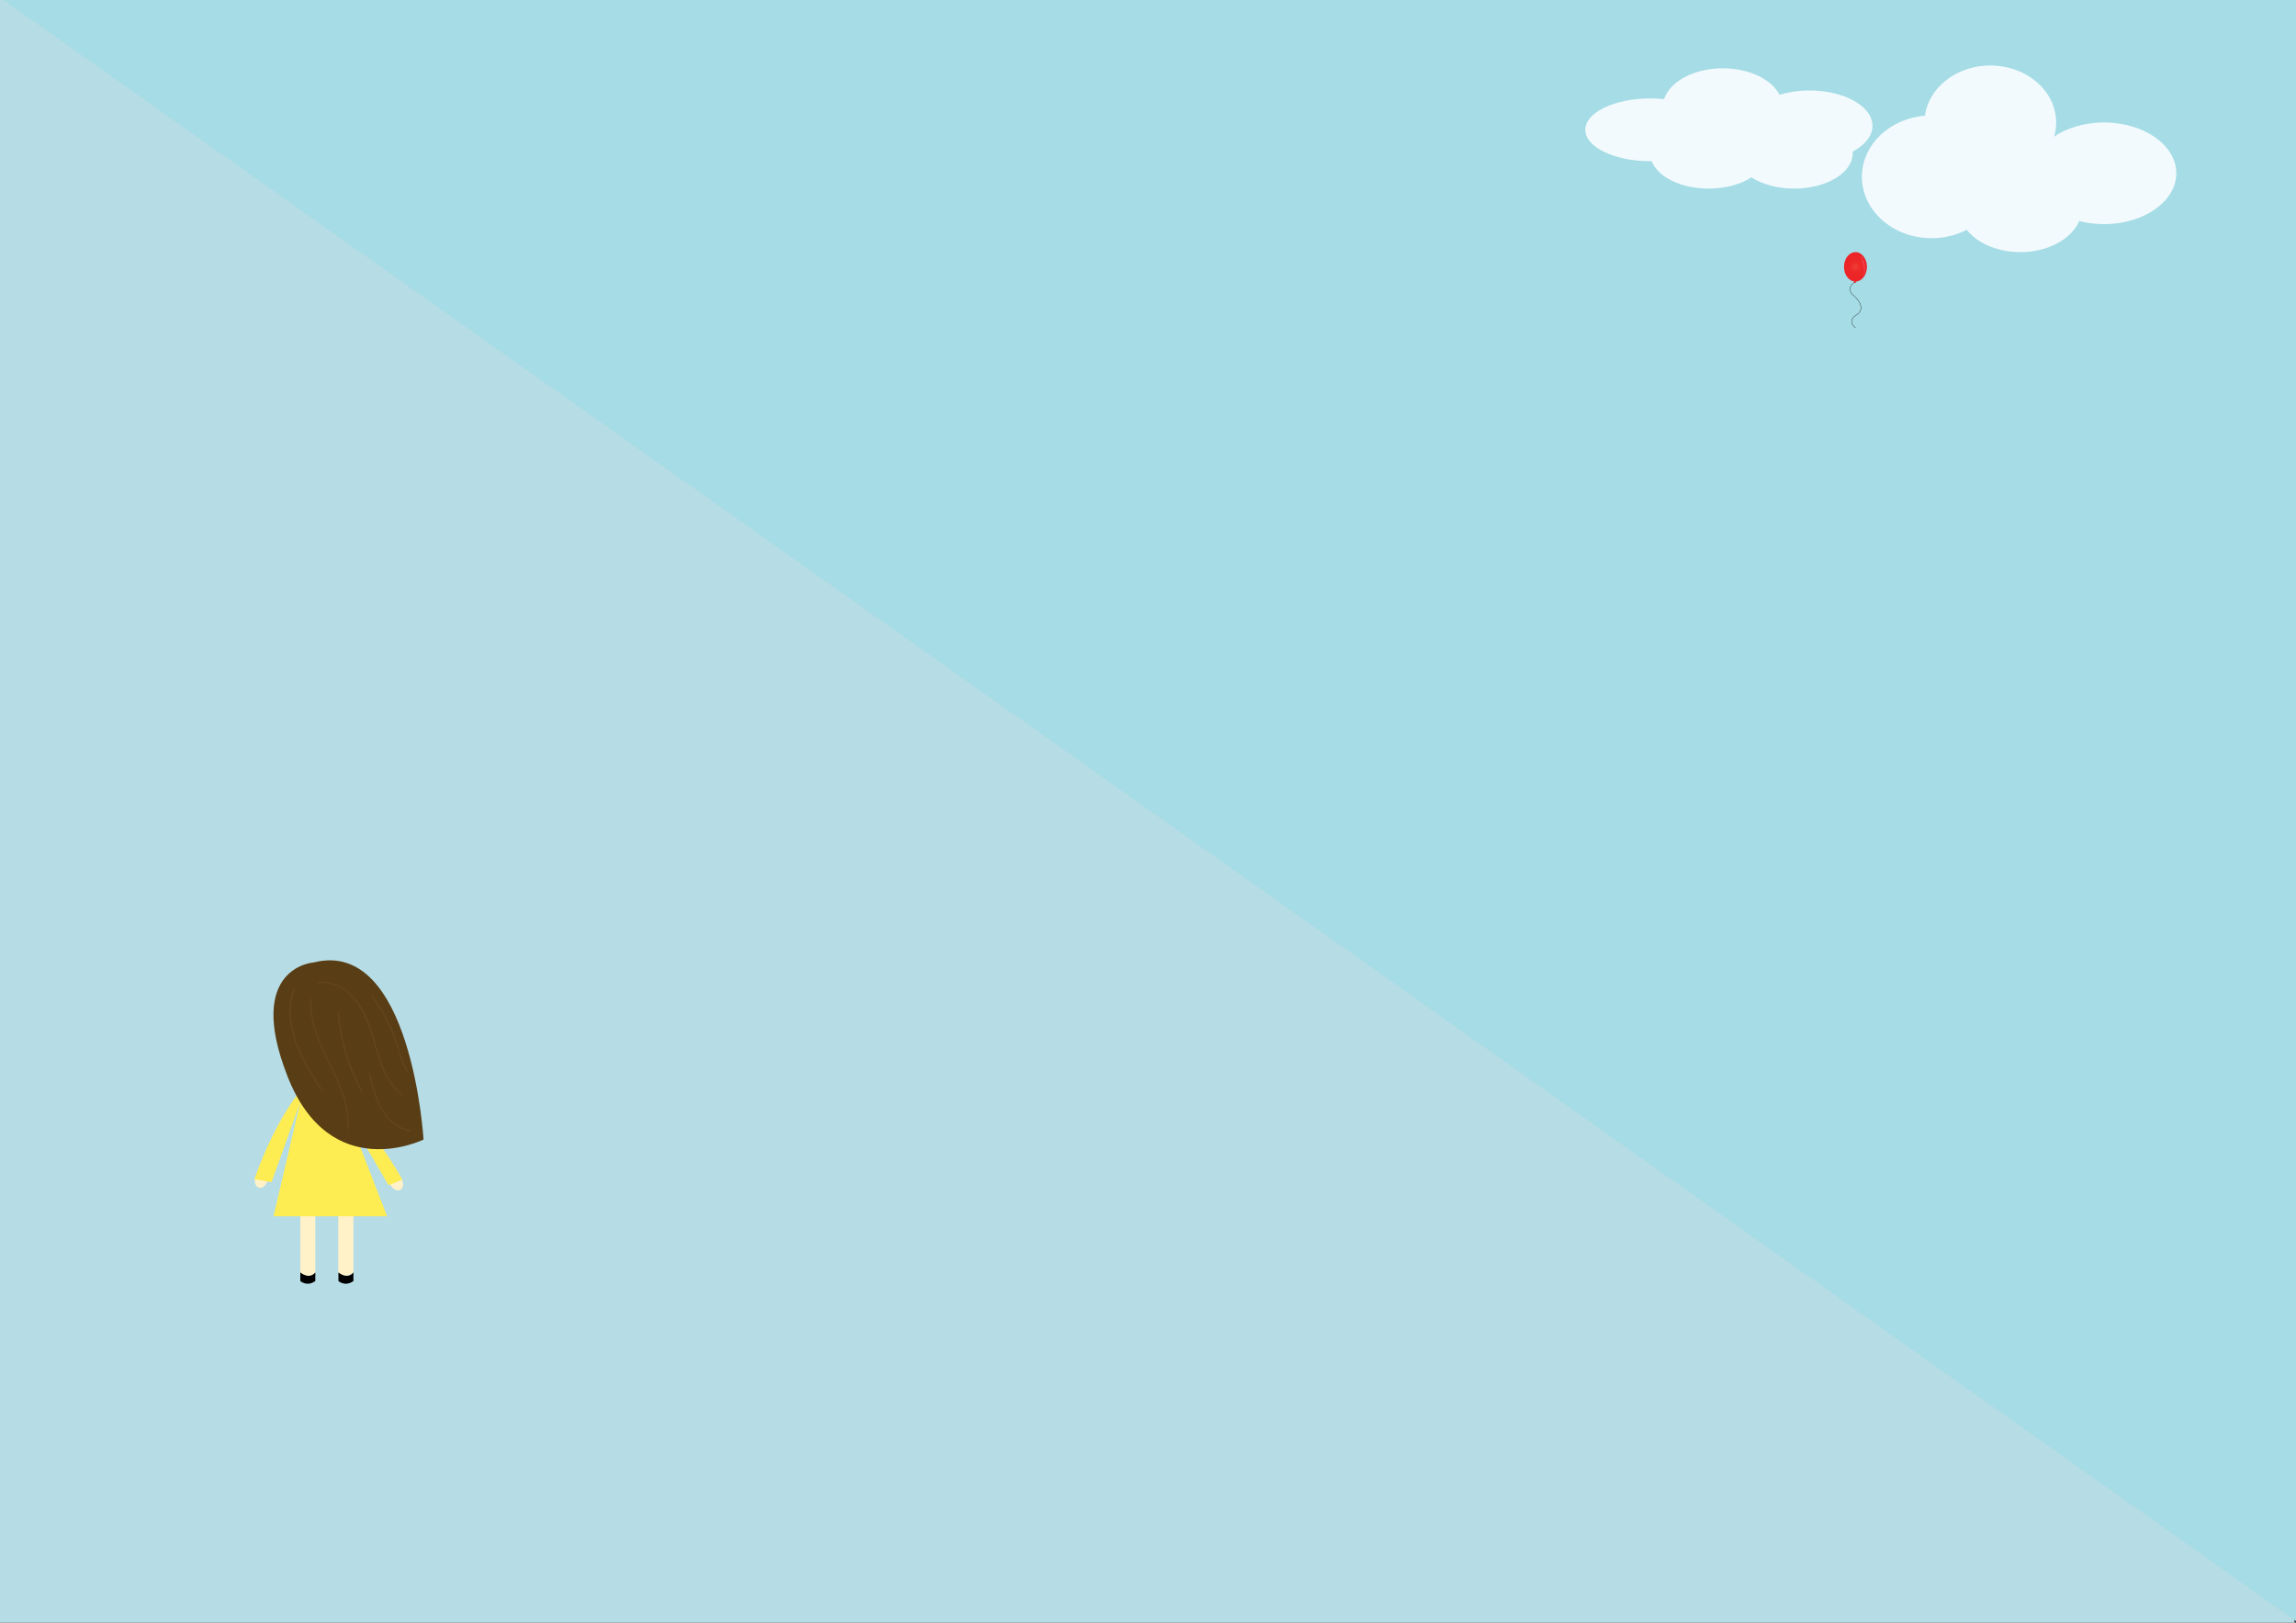 <?xml version="1.0" encoding="utf-8"?>
<!-- Generator: Adobe Illustrator 18.0.0, SVG Export Plug-In . SVG Version: 6.00 Build 0)  -->
<!DOCTYPE svg PUBLIC "-//W3C//DTD SVG 1.1//EN" "http://www.w3.org/Graphics/SVG/1.1/DTD/svg11.dtd">
<svg version="1.1" id="Layer_1" xmlns="http://www.w3.org/2000/svg" xmlns:xlink="http://www.w3.org/1999/xlink" x="0px" y="0px"
	 viewBox="0 0 1500 1060" style="enable-background:new 0 0 1500 1060;" xml:space="preserve">
<rect x="0" y="0" width="1500" height="1060" fill="#333333" stroke="none"/>
<style type="text/css">
	.st0{fill:#B6DCE5;}
	.st1{fill:#A5DCE5;}
	.st2{fill:#FFFFFF;stroke:#000000;stroke-miterlimit:10;}
	.st3{fill:#FFF2C8;}
	.st4{fill:#FEED52;}
	.st5{fill:#583D15;}
	.st6{fill:#63441A;}
	.st7{fill:none;stroke:#000000;stroke-width:0.2;stroke-miterlimit:10;}
	.st8{fill:url(#SVGID_1_);}
	.st9{fill:#ED1F24;}
	.st10{fill:#EF3A47;}
	.st11{fill:url(#SVGID_2_);}
	.st12{fill:#F3FAFE;}
</style>
<rect y="0" class="st0" width="1499" height="1061.3"/>
<polygon class="st1" points="0.5,-1.3 1500.5,1059.3 1500.5,0 "/>
<circle class="st2" cx="1561" cy="382.6" r="10.4"/>
<g>
	
		<ellipse transform="matrix(0.964 0.267 -0.267 0.964 211.387 -17.741)" class="st3" cx="171.1" cy="770.1" rx="4.1" ry="5.7"/>
	<ellipse transform="matrix(0.866 -0.5 0.5 0.866 -351.502 232.861)" class="st3" cx="258.8" cy="772.3" rx="4.1" ry="5.7"/>
	<path class="st3" d="M230.9,833.4v-39.2H221v37.2c0,0,4.7,4.3,9.8,0"/>
	<path class="st3" d="M206,831.5v-37.2h-9.8v37.2C196.1,831.5,200.8,835.8,206,831.5"/>
	<polygon class="st4" points="178.7,794.5 198.4,710.4 220.3,710.4 252.9,794.5 	"/>
	<path class="st4" d="M200.8,707.1c0,0-19.2,19.3-34.6,63.2l11.2,2L200.8,707.1z"/>
	<path class="st4" d="M220,716.2c0,0,20.5,15.3,42.9,54.4l-9.1,3.6L220,716.2z"/>
	<path class="st5" d="M205,628.7c0,0-45.2,2.8-17.2,74.3c28,71.5,88.9,41.4,88.9,41.4S268.8,612.5,205,628.7z"/>
	<g>
		<g>
			<path class="st6" d="M207.7,642.5c20.2-2.5,30.3,18.1,35.1,34.2c4.2,14,7.6,29.2,19.5,38.9c0.5,0.4,1.2-0.3,0.7-0.7
				c-15.2-12.4-16.1-33-23.2-49.9c-5.4-12.9-16.8-25.4-32.1-23.5C207.1,641.6,207.1,642.6,207.7,642.5L207.7,642.5z"/>
		</g>
	</g>
	<g>
		<g>
			<path class="st6" d="M268.2,738.2c-17.8-3.8-22.8-21.4-26.2-37c-0.1-0.6-1.1-0.4-1,0.3c3.4,15.9,8.8,33.8,26.8,37.7
				C268.6,739.3,268.9,738.4,268.2,738.2L268.2,738.2z"/>
		</g>
	</g>
	<g>
		<g>
			<path class="st6" d="M202.7,652.6c-2.1,30.8,26.4,53.9,24.1,84.7c0,0.6,1,0.6,1,0c2.3-30.8-26.2-53.9-24.1-84.7
				C203.7,652,202.7,652,202.7,652.6L202.7,652.6z"/>
		</g>
	</g>
	<g>
		<g>
			<path class="st6" d="M220.5,661.9c1.6,18.3,6.9,36,15.8,52.1c0.3,0.6,1.2,0.1,0.9-0.5c-8.7-16-14-33.4-15.6-51.6
				C221.5,661.3,220.5,661.3,220.5,661.9L220.5,661.9z"/>
		</g>
	</g>
	<g>
		<g>
			<path class="st6" d="M191.5,646.3c-8.2,24.2,5.8,47.1,18.7,66.6c0.4,0.5,1.2,0,0.9-0.5c-12.7-19.3-26.7-41.9-18.6-65.8
				C192.7,646,191.7,645.7,191.5,646.3L191.5,646.3z"/>
		</g>
	</g>
	<g>
		<g>
			<path class="st6" d="M242.6,651c5.8,7.9,10.7,16.4,14.2,25.6c3,7.7,4.4,16,8.7,23.1c0.3,0.6,1.2,0,0.9-0.5
				c-4.8-8-6.3-17.6-9.9-26.1c-3.4-8-7.8-15.6-13-22.6C243.1,649.9,242.2,650.4,242.6,651L242.6,651z"/>
		</g>
	</g>
	<path d="M206,831.2c-4.1,5-9.8,0-9.8,0v5.6c0,0,4.3,4,9.8,0V831.2z"/>
	<path d="M230.9,831.2c-4.1,5-9.8,0-9.8,0v5.6c0,0,4.3,4,9.8,0V831.2z"/>
</g>
<g>
	<path class="st7" d="M1212,184.1c0,0-7.3,4-0.5,9.5c0.5,0.4,0.9,0.8,1.3,1.2c1.8,2,5.9,7.5-0.4,11.2c0,0-6,3.6-0.2,8.1"/>
	<radialGradient id="SVGID_1_" cx="1212.225" cy="174.328" r="8.635" gradientUnits="userSpaceOnUse">
		<stop  offset="7.516645e-008" style="stop-color:#EF4136"/>
		<stop  offset="8.066029e-002" style="stop-color:#EE3B32"/>
		<stop  offset="0.282" style="stop-color:#ED2E2B"/>
		<stop  offset="0.535" style="stop-color:#EC2627"/>
		<stop  offset="1" style="stop-color:#EC2327"/>
	</radialGradient>
	<ellipse class="st8" cx="1212.2" cy="174.3" rx="7.5" ry="9.6"/>
	<path class="st9" d="M1211.3,183.9l-0.6,0.6c0,0,0.3-0.3,0.6-0.1c0.3,0.2,0.3,0.5,0.3,0.5s0.2-0.3,0.6-0.1c0,0,0.4-0.6,0.7-0.4
		l-0.3-0.6l-1.1-0.1L1211.3,183.9z"/>
	<path class="st10" d="M1217.4,180c2.5-2.7,0.3-10.4,0.3-10.4l-1.6,0.5c0,0,2.4,7.3,1.6,8.7L1217.4,180z"/>
	<polygon class="st10" points="1215.2,167.8 1216.6,167.6 1217,168.9 1216.1,169.2 	"/>
</g>
<g>
	<path class="st7" d="M1609.2,395.5c0,0-5.8,3.2-0.4,7.5c0.4,0.3,0.7,0.6,1,0.9c1.4,1.6,4.6,5.9-0.3,8.8c0,0-4.7,2.8-0.1,6.4"/>
	<radialGradient id="SVGID_2_" cx="1609.386" cy="387.911" r="6.778" gradientUnits="userSpaceOnUse">
		<stop  offset="7.516645e-008" style="stop-color:#EF4136"/>
		<stop  offset="8.066029e-002" style="stop-color:#EE3B32"/>
		<stop  offset="0.282" style="stop-color:#ED2E2B"/>
		<stop  offset="0.535" style="stop-color:#EC2627"/>
		<stop  offset="1" style="stop-color:#EC2327"/>
	</radialGradient>
	<ellipse class="st11" cx="1609.4" cy="387.9" rx="5.9" ry="7.5"/>
	<path class="st9" d="M1608.7,395.4l-0.5,0.5c0,0,0.2-0.2,0.5-0.1c0.2,0.1,0.2,0.4,0.2,0.4s0.1-0.3,0.5-0.1c0,0,0.3-0.4,0.5-0.3
		l-0.2-0.5l-0.9-0.1L1608.7,395.4z"/>
	<path class="st10" d="M1613.4,392.3c2-2.1,0.3-8.2,0.3-8.2l-1.3,0.4c0,0,1.9,5.7,1.3,6.8L1613.4,392.3z"/>
	<polygon class="st10" points="1611.7,382.8 1612.9,382.6 1613.2,383.7 1612.4,383.9 	"/>
</g>
<g>
	<ellipse class="st12" cx="1300.3" cy="80" rx="43" ry="37.2"/>
	<ellipse class="st12" cx="1374.6" cy="113.2" rx="47.2" ry="33.2"/>
	<ellipse class="st12" cx="1261.9" cy="115.5" rx="45.5" ry="40.1"/>
	<ellipse class="st12" cx="1319.9" cy="136.3" rx="40.1" ry="28.4"/>
</g>
<g>
	<ellipse class="st12" cx="1078.2" cy="84.8" rx="42.5" ry="20.5"/>
	<ellipse class="st12" cx="1125.5" cy="70.1" rx="39.2" ry="25.5"/>
	<ellipse class="st12" cx="1182.2" cy="82.2" rx="41.1" ry="23.1"/>
	<ellipse class="st12" cx="1116.3" cy="100.1" rx="38.2" ry="23.1"/>
	<ellipse class="st12" cx="1172.2" cy="100.1" rx="38.2" ry="23.1"/>
</g>
<ellipse class="st0" cx="-404" cy="320.6" rx="151" ry="75.6"/>
</svg>
